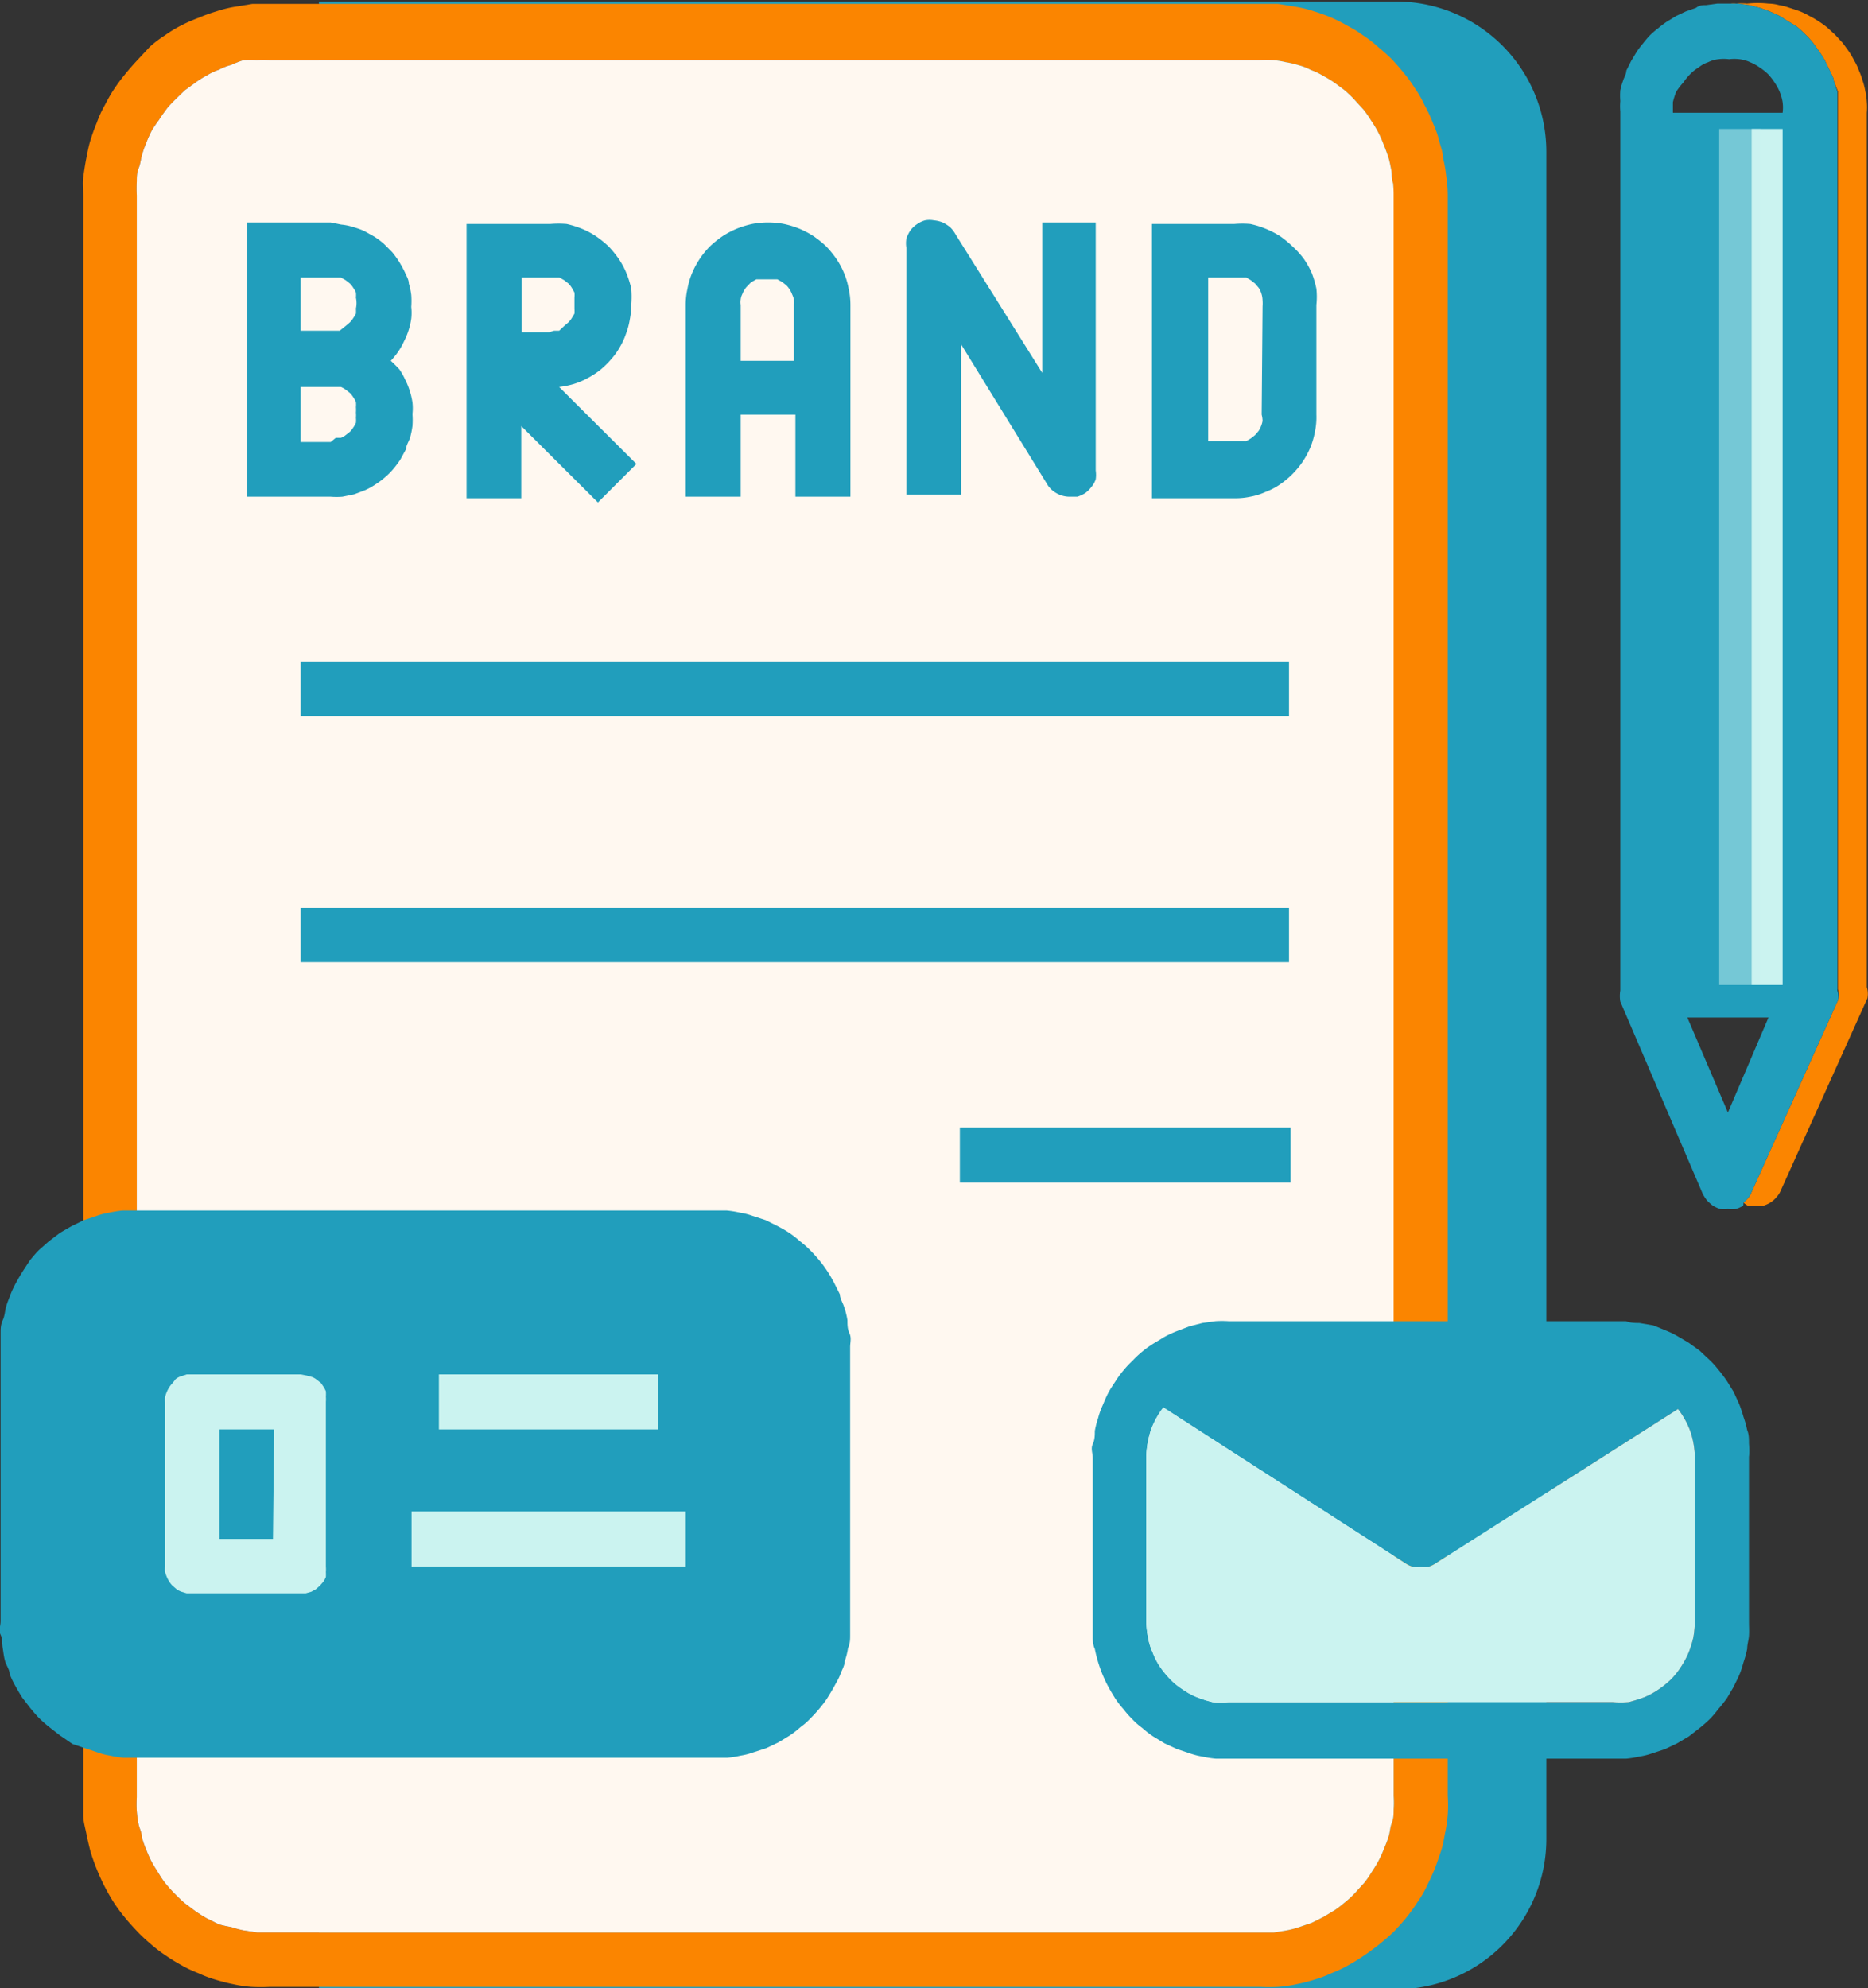 <svg xmlns="http://www.w3.org/2000/svg" viewBox="0 0 62.14 66.12"><rect x="0" y="0" width="62.14" height="66.12" fill="#333333" stroke="none"/><path d="M62.12,33.2l-2.88,6.39a.74.74,0,0,1-.14.22.86.86,0,0,1-.2.18,1,1,0,0,1-.24.11,1.17,1.17,0,0,1-.26,0,1.09,1.09,0,0,1-.26,0A1,1,0,0,1,58,40l.12-.12a.74.74,0,0,0,.14-.22l2.88-6.39a.59.59,0,0,0,0-.37V3.75c0-.11,0-.24,0-.35s0-.24,0-.36L61,2.69c0-.11-.08-.22-.13-.34L60.7,2c-.06-.1-.12-.2-.19-.3l-.21-.29a3.2,3.2,0,0,0-.25-.27,3,3,0,0,0-.26-.24A3.06,3.06,0,0,0,59.5.72L59.2.53,58.87.38,58.54.26,58.19.17,57.83.12h-.26a.59.59,0,0,1,.19,0,1.48,1.48,0,0,1,.35,0,3.25,3.25,0,0,1,.72,0,1.34,1.34,0,0,1,.35.05,2,2,0,0,1,.35.09l.33.11a2.53,2.53,0,0,1,.33.16,3.14,3.14,0,0,1,.31.18,3.06,3.06,0,0,1,.29.21l.26.24.25.27.21.29a3.14,3.14,0,0,1,.18.31,1.87,1.87,0,0,1,.15.32,2.19,2.19,0,0,1,.12.33,2.25,2.25,0,0,1,.09.35,2.23,2.23,0,0,1,.05.36,2.17,2.17,0,0,1,0,.36V32.83A.77.77,0,0,1,62.12,33.2Z" style="fill:#fb8500"/><path d="M10.61.05H46.44a5,5,0,0,1,5,5V61.16a5,5,0,0,1-5,5H10.61a0,0,0,0,1,0,0V.05A0,0,0,0,1,10.61.05Z" style="fill:#219ebc"/><path d="M48.11,5.86A4.41,4.41,0,0,0,48,5.24c0-.2-.09-.4-.14-.61s-.13-.39-.21-.58a5,5,0,0,0-.27-.57,3.26,3.26,0,0,0-.31-.54,4.54,4.54,0,0,0-.36-.5c-.13-.16-.27-.32-.41-.47a6.1,6.1,0,0,0-.46-.41,3.57,3.57,0,0,0-.49-.38,4,4,0,0,0-.52-.32A5.6,5.6,0,0,0,44.3.59a5.71,5.71,0,0,0-.58-.21,3.92,3.92,0,0,0-.59-.15l-.61-.1-.61,0H9l-.61,0-.61.1a4.25,4.25,0,0,0-.59.15,5.71,5.71,0,0,0-.58.21A5.6,5.6,0,0,0,6,.86a4,4,0,0,0-.52.32,3.66,3.66,0,0,0-.5.38L4.57,2c-.14.15-.28.31-.41.47s-.25.32-.37.5-.21.35-.31.54a3.68,3.68,0,0,0-.26.57c-.08.19-.15.39-.21.58s-.1.41-.14.61-.07.41-.1.62,0,.42,0,.63V59.73c0,.21,0,.41,0,.63s.06.41.1.61.09.41.14.61a7.29,7.29,0,0,0,.47,1.16c.1.19.2.37.31.54s.24.34.37.5.27.31.41.46.3.29.45.42a4.7,4.7,0,0,0,.5.38,5.58,5.58,0,0,0,.52.32,3.94,3.94,0,0,0,.55.26,4.07,4.07,0,0,0,.58.22c.2.06.39.11.59.15a4.08,4.08,0,0,0,.61.09,6,6,0,0,0,.61,0H41.91a6,6,0,0,0,.61,0,4.08,4.08,0,0,0,.61-.09,5.66,5.66,0,0,0,.59-.15,4.07,4.07,0,0,0,.58-.22,3.94,3.94,0,0,0,.55-.26,5.58,5.58,0,0,0,.52-.32,7.74,7.74,0,0,0,1-.8c.14-.15.28-.3.41-.46a5.74,5.74,0,0,0,.36-.5,3.65,3.65,0,0,0,.32-.54c.09-.19.18-.37.26-.57s.14-.39.21-.59.1-.4.14-.61a4.28,4.28,0,0,0,.09-.61,4.5,4.5,0,0,0,0-.63V6.49A4.43,4.43,0,0,0,48.11,5.86ZM46.36,59.73a3.39,3.39,0,0,1,0,.45c0,.14,0,.29-.06.44s-.06.29-.1.43-.1.29-.16.43a3.52,3.52,0,0,1-.18.4c-.07.13-.15.26-.23.38a3.27,3.27,0,0,1-.25.36l-.3.33a3,3,0,0,1-.32.3c-.11.09-.23.19-.35.27l-.38.23-.4.2-.41.14a2.88,2.88,0,0,1-.42.11l-.43.07-.44,0H9l-.44,0L8.1,64.2a3.11,3.11,0,0,1-.41-.11A3.93,3.93,0,0,1,7.28,64l-.4-.2c-.13-.07-.25-.15-.37-.23l-.36-.27c-.11-.09-.21-.19-.32-.3s-.2-.21-.3-.33-.17-.23-.25-.36-.16-.25-.23-.38a3.52,3.52,0,0,1-.18-.4,3.12,3.12,0,0,1-.15-.43c0-.14-.08-.29-.11-.43s-.05-.3-.06-.44a3.4,3.4,0,0,1,0-.45V6.49a3.4,3.4,0,0,1,0-.45c0-.15,0-.3.06-.44s.07-.29.11-.43a3.12,3.12,0,0,1,.15-.43,3.52,3.52,0,0,1,.18-.4A3.48,3.48,0,0,1,5.28,4c.08-.13.17-.25.25-.36s.2-.23.3-.33L6.15,3l.36-.26a2.85,2.85,0,0,1,.37-.23,1.84,1.84,0,0,1,.4-.19,1.84,1.84,0,0,1,.41-.16A3.06,3.06,0,0,1,8.1,2,3.35,3.35,0,0,1,8.54,2a3.17,3.17,0,0,1,.44,0H41.91a3.24,3.24,0,0,1,.44,0,3,3,0,0,1,.43.07,2.86,2.86,0,0,1,.42.1,1.84,1.84,0,0,1,.41.16,2.09,2.09,0,0,1,.4.19,3.85,3.85,0,0,1,.38.23l.35.26c.11.1.22.2.32.31l.3.33a3.27,3.27,0,0,1,.25.36,3.48,3.48,0,0,1,.23.38,3.52,3.52,0,0,1,.18.4c.06.14.11.28.16.43s.07.29.1.43,0,.29.06.44a3.39,3.39,0,0,1,0,.45Z" style="fill:#fb8500"/><path d="M46.36,6.49V59.73a3.39,3.39,0,0,1,0,.45c0,.14,0,.29-.06.44s-.06.29-.1.43-.1.29-.16.43a3.52,3.52,0,0,1-.18.4c-.07.13-.15.26-.23.38a3.27,3.27,0,0,1-.25.36l-.3.33a3,3,0,0,1-.32.3c-.11.09-.23.19-.35.27l-.38.23-.4.2-.41.14a2.88,2.88,0,0,1-.42.11l-.43.07-.44,0H9l-.44,0L8.1,64.2a3.11,3.11,0,0,1-.41-.11A3.93,3.93,0,0,1,7.28,64l-.4-.2c-.13-.07-.25-.15-.37-.23l-.36-.27c-.11-.09-.21-.19-.32-.3s-.2-.21-.3-.33-.17-.23-.25-.36-.16-.25-.23-.38a3.52,3.52,0,0,1-.18-.4,3.12,3.12,0,0,1-.15-.43c0-.14-.08-.29-.11-.43s-.05-.3-.06-.44a3.4,3.4,0,0,1,0-.45V6.49a3.4,3.4,0,0,1,0-.45c0-.15,0-.3.06-.44s.07-.29.11-.43a3.12,3.12,0,0,1,.15-.43,3.52,3.52,0,0,1,.18-.4A3.48,3.48,0,0,1,5.28,4c.08-.13.17-.25.25-.36s.2-.23.3-.33L6.15,3l.36-.26a2.85,2.85,0,0,1,.37-.23,1.84,1.84,0,0,1,.4-.19,1.84,1.84,0,0,1,.41-.16A3.06,3.06,0,0,1,8.1,2,3.35,3.35,0,0,1,8.54,2a3.17,3.17,0,0,1,.44,0H41.91a3.24,3.24,0,0,1,.44,0,3,3,0,0,1,.43.07,2.86,2.86,0,0,1,.42.1,1.84,1.84,0,0,1,.41.16,2.09,2.09,0,0,1,.4.19,3.85,3.85,0,0,1,.38.23l.35.26c.11.1.22.2.32.31l.3.33a3.27,3.27,0,0,1,.25.36,3.48,3.48,0,0,1,.23.38,3.52,3.52,0,0,1,.18.4c.06.14.11.28.16.43s.07.29.1.43,0,.29.06.44A3.39,3.39,0,0,1,46.36,6.49Z" style="fill:#fff8f0"/><path d="M11,7.4H8.22v9.12H11a2.55,2.55,0,0,0,.39,0l.39-.08.37-.14a2.27,2.27,0,0,0,.34-.19,2.43,2.43,0,0,0,.32-.24,2.47,2.47,0,0,0,.28-.28,3.55,3.55,0,0,0,.23-.31l.19-.35c0-.12.09-.25.13-.37a2.7,2.7,0,0,0,.08-.39,2.61,2.61,0,0,0,0-.4,1.72,1.72,0,0,0,0-.39,2.34,2.34,0,0,0-.09-.38,2.39,2.39,0,0,0-.15-.37,2.27,2.27,0,0,0-.19-.34A3.76,3.76,0,0,0,13,12a2.6,2.6,0,0,0,.25-.31,2.27,2.27,0,0,0,.19-.34,2.35,2.35,0,0,0,.24-.75,1.72,1.72,0,0,0,0-.39,2.68,2.68,0,0,0,0-.4,2.33,2.33,0,0,0-.08-.38c0-.13-.08-.25-.13-.37a3.9,3.9,0,0,0-.19-.35,3.71,3.71,0,0,0-.23-.32l-.28-.28a2.43,2.43,0,0,0-.32-.24l-.34-.19a2.72,2.72,0,0,0-.37-.13,1.8,1.8,0,0,0-.39-.08Zm0,1.83h.17l.17,0,.16.09.14.11a.76.76,0,0,1,.11.14.83.83,0,0,1,.09.16.84.84,0,0,1,0,.17.82.82,0,0,1,0,.36,1.54,1.54,0,0,1,0,.17,1.19,1.19,0,0,1-.09.15.76.76,0,0,1-.11.14l-.14.12L11.3,11l-.17,0-.17,0H10V9.23Zm0,5.47H10V12.87H11l.17,0,.17,0a.83.83,0,0,1,.16.09l.14.11a.76.76,0,0,1,.11.14.83.83,0,0,1,.09.16.84.84,0,0,1,0,.17,1.1,1.1,0,0,1,0,.18.88.88,0,0,1,0,.17.84.84,0,0,1,0,.17.83.83,0,0,1-.09.16.76.76,0,0,1-.11.14l-.14.11a.51.51,0,0,1-.16.09l-.17,0Z" style="fill:#219ebc"/><path d="M21,10.14a3.29,3.29,0,0,0,0-.54,3.33,3.33,0,0,0-.16-.51,2.64,2.64,0,0,0-.25-.47,3.47,3.47,0,0,0-.34-.42,3.47,3.47,0,0,0-.42-.34,2.64,2.64,0,0,0-.47-.25,3.33,3.33,0,0,0-.51-.16,3.29,3.29,0,0,0-.54,0H15.52v9.12h1.82V14.17l2.55,2.54,1.28-1.28L18.6,12.87a2.84,2.84,0,0,0,.49-.1,2.53,2.53,0,0,0,.45-.19,3,3,0,0,0,.42-.27,3,3,0,0,0,.36-.35,2.27,2.27,0,0,0,.29-.4,2.31,2.31,0,0,0,.21-.45,2.42,2.42,0,0,0,.13-.48A2.7,2.7,0,0,0,21,10.14Zm-2.74.91h-.91V9.23h1.09l.17,0,.16.09.14.11a.76.76,0,0,1,.11.14l.09.16a.84.84,0,0,1,0,.17c0,.06,0,.12,0,.18s0,.12,0,.18a1.54,1.54,0,0,1,0,.17l-.09.15a.76.76,0,0,1-.11.14l-.14.12L18.6,11l-.17,0Z" style="fill:#219ebc"/><path d="M28.29,16.52V10.14a2.48,2.48,0,0,0-.06-.54,2.46,2.46,0,0,0-.15-.51,2.64,2.64,0,0,0-.25-.47,3.47,3.47,0,0,0-.34-.42,3.47,3.47,0,0,0-.42-.34,3,3,0,0,0-.47-.25,3.13,3.13,0,0,0-.52-.16,2.83,2.83,0,0,0-1.06,0,3.13,3.13,0,0,0-.52.16,3,3,0,0,0-.47.25,3.47,3.47,0,0,0-.42.34,2.8,2.8,0,0,0-.59.89,2.46,2.46,0,0,0-.15.51,2.48,2.48,0,0,0-.06.54v6.38h1.83V13.79h1.82v2.73ZM24.64,12V10.14a.55.55,0,0,1,0-.18.48.48,0,0,1,.05-.17.8.8,0,0,1,.08-.16.53.53,0,0,1,.12-.14A.69.69,0,0,1,25,9.38l.16-.09.17,0h.36l.17,0,.16.09.14.11a.76.76,0,0,1,.11.14.8.8,0,0,1,.08.16.85.85,0,0,1,.06.17,1.09,1.09,0,0,1,0,.18V12Z" style="fill:#219ebc"/><path d="M34.82,16.08a.82.82,0,0,0,.32.32.88.88,0,0,0,.44.12h.26a1.23,1.23,0,0,0,.26-.12,1,1,0,0,0,.21-.21.77.77,0,0,0,.14-.25,1,1,0,0,0,0-.29V7.4H34.67v5l-2.88-4.6a1.08,1.08,0,0,0-.18-.24,1.32,1.32,0,0,0-.25-.16,1,1,0,0,0-.29-.07.75.75,0,0,0-.3,0,.84.84,0,0,0-.27.13.88.88,0,0,0-.22.21,1.11,1.11,0,0,0-.13.27,1,1,0,0,0,0,.3v8.21h1.82v-5Z" style="fill:#219ebc"/><path d="M43.79,13.79V10.14a2.47,2.47,0,0,0,0-.54,3.28,3.28,0,0,0-.15-.51,2.68,2.68,0,0,0-.26-.47A2.72,2.72,0,0,0,43,8.2a3.36,3.36,0,0,0-.41-.34,3.06,3.06,0,0,0-1-.41,3.17,3.17,0,0,0-.53,0H38.32v9.12h2.74a2.38,2.38,0,0,0,.53-.05,2.16,2.16,0,0,0,.51-.16,2.19,2.19,0,0,0,.48-.25,2.87,2.87,0,0,0,.75-.75,2.77,2.77,0,0,0,.26-.48,2.74,2.74,0,0,0,.15-.51A2.38,2.38,0,0,0,43.79,13.79Zm-1.82,0A.88.88,0,0,1,42,14a.84.84,0,0,1-.05.17.8.8,0,0,1-.08.16l-.12.14-.14.11-.15.09-.18,0-.17,0h-.92V9.23h1.09l.18,0,.15.09.14.11.12.14a.8.8,0,0,1,.08.16A.84.84,0,0,1,42,10a1.1,1.1,0,0,1,0,.18Z" style="fill:#219ebc"/><path d="M10,22H42.88v1.82H10Z" style="fill:#219ebc"/><path d="M10,30.2H42.88V32H10Z" style="fill:#219ebc"/><path d="M31.93,37.5h11v1.83h-11Z" style="fill:#219ebc"/><path d="M61.12,32.94V3.75c0-.11,0-.24,0-.35s0-.24,0-.36L61,2.69c0-.11-.08-.22-.13-.34L60.7,2c-.06-.1-.12-.2-.19-.3l-.21-.29a3.2,3.2,0,0,0-.25-.27,3,3,0,0,0-.26-.24A3.06,3.06,0,0,0,59.5.72L59.2.53,58.87.38,58.54.26,58.19.17,57.83.12h-.71l-.36.05c-.11,0-.23,0-.34.09l-.34.12-.32.15-.31.19a2.92,2.92,0,0,0-.28.21,3.22,3.22,0,0,0-.28.24,3,3,0,0,0-.23.27,3.15,3.15,0,0,0-.22.29l-.18.3-.16.32c0,.12-.08.23-.11.34A2.25,2.25,0,0,0,53.9,3a2.23,2.23,0,0,0,0,.36,2.07,2.07,0,0,0,0,.35V32.94a1.15,1.15,0,0,0,0,.37l2.74,6.39a1.64,1.64,0,0,0,.14.22,1.71,1.71,0,0,0,.2.18,1.28,1.28,0,0,0,.24.11,1.09,1.09,0,0,0,.26,0,1.26,1.26,0,0,0,.27,0,1.28,1.28,0,0,0,.24-.11L58,40l.12-.12a.74.74,0,0,0,.14-.22l2.88-6.39A.59.59,0,0,0,61.12,32.94ZM57.48,37l-1.35-3.16h2.7ZM55.65,3.75c0-.12,0-.24,0-.35a2.35,2.35,0,0,1,.11-.35A2.38,2.38,0,0,1,56,2.74a2,2,0,0,1,.23-.28,1.51,1.51,0,0,1,.28-.22,1,1,0,0,1,.31-.17,1,1,0,0,1,.34-.1,1.42,1.42,0,0,1,.36,0,1.39,1.39,0,0,1,.35,0,1.15,1.15,0,0,1,.35.1,1.59,1.59,0,0,1,.31.17,1.93,1.93,0,0,1,.28.22,1.93,1.93,0,0,1,.22.28,1.59,1.59,0,0,1,.17.31,1.54,1.54,0,0,1,.1.35,1.34,1.34,0,0,1,0,.35Z" style="fill:#219ebc"/><rect x="58.27" y="4.29" width="1.03" height="28.47" style="fill:#cbf3f0"/><rect x="57.19" y="4.29" width="1.37" height="28.47" style="fill:#cbf3f0;opacity:0.5"/><path d="M28.28,44.8v9.12c0,.15,0,.3,0,.45s0,.29-.07.44a2.36,2.36,0,0,1-.11.44c0,.14-.09.28-.14.42s-.13.27-.2.4-.15.26-.23.39-.17.24-.26.35-.2.23-.31.34a2.28,2.28,0,0,1-.33.29,3.44,3.44,0,0,1-.36.28l-.38.23-.4.19-.43.14a2.26,2.26,0,0,1-.43.11,3.35,3.35,0,0,1-.44.07l-.45,0H4.57l-.46,0a3.64,3.64,0,0,1-.44-.07,2.26,2.26,0,0,1-.43-.11l-.42-.14L2.41,58,2,57.72l-.36-.28a4.28,4.28,0,0,1-.33-.29c-.11-.11-.2-.22-.3-.34l-.27-.35c-.08-.13-.16-.26-.23-.39a2.93,2.93,0,0,1-.19-.4c0-.14-.11-.28-.15-.42S.12,55,.09,54.81s0-.29-.07-.44,0-.3,0-.45V44.8c0-.15,0-.3,0-.45s0-.29.07-.44.07-.29.11-.44.1-.28.15-.42a3.62,3.62,0,0,1,.19-.4c.07-.13.15-.26.23-.39L1,41.91c.1-.12.19-.23.3-.34l.33-.29L2,41l.38-.22.41-.2.42-.14a2.26,2.26,0,0,1,.43-.11,3.64,3.64,0,0,1,.44-.07l.46,0H23.72l.45,0a3.35,3.35,0,0,1,.44.07,2.26,2.26,0,0,1,.43.11l.43.14.4.2c.13.07.26.14.38.22a3.44,3.44,0,0,1,.36.28,3.11,3.11,0,0,1,.33.29c.11.11.21.22.31.34s.18.23.26.35.16.26.23.39l.2.4c0,.14.1.28.14.42a2.36,2.36,0,0,1,.11.44c0,.15,0,.29.07.44S28.28,44.65,28.28,44.8Z" style="fill:#219ebc"/><path d="M10,45.71H6.39l-.18,0L6,45.78a.51.51,0,0,0-.16.09L5.74,46a.76.76,0,0,0-.11.14,1.09,1.09,0,0,0-.08.15,1.27,1.27,0,0,0-.06.18,1,1,0,0,0,0,.17V52.1a1.09,1.09,0,0,0,0,.18,1.77,1.77,0,0,0,.06.17,1.09,1.09,0,0,0,.08.15.76.76,0,0,0,.11.14l.14.12a.8.8,0,0,0,.16.08l.17.05.18,0H10l.17,0,.18-.05.15-.08.14-.12.12-.14a1.09,1.09,0,0,0,.08-.15,1.54,1.54,0,0,0,0-.17,1.1,1.1,0,0,0,0-.18V46.62a1,1,0,0,0,0-.17,1.21,1.21,0,0,0,0-.18,1.09,1.09,0,0,0-.08-.15L10.68,46l-.14-.11a.6.6,0,0,0-.15-.09l-.18-.05Zm-.92,5.47H7.3V47.54H9.12Z" style="fill:#cbf3f0"/><path d="M14.6,45.71h7.3v1.83H14.6Z" style="fill:#cbf3f0"/><path d="M13.69,50.27h9.12V52.1H13.69Z" style="fill:#cbf3f0"/><path d="M58.18,48c0-.15,0-.3-.06-.44a3,3,0,0,0-.12-.43,4.13,4.13,0,0,0-.14-.42l-.19-.42-.23-.37c-.09-.13-.18-.25-.28-.37a2.89,2.89,0,0,0-.29-.32l-.33-.31-.36-.26-.39-.23a2.93,2.93,0,0,0-.4-.19L55,44.08,54.53,44c-.15,0-.29,0-.44-.06l-.45,0H40.87a3.25,3.25,0,0,0-.44,0L40,44l-.43.11-.42.16a3.75,3.75,0,0,0-.41.19l-.38.23a3.32,3.32,0,0,0-.36.26,3.26,3.26,0,0,0-.33.31,3,3,0,0,0-.3.32,3.18,3.18,0,0,0-.27.37c-.08.12-.16.24-.23.37s-.13.28-.19.42a2.6,2.6,0,0,0-.15.42,3,3,0,0,0-.11.43c0,.14,0,.29-.07.44s0,.3,0,.45v5.47c0,.15,0,.3,0,.45s0,.29.07.44a4.59,4.59,0,0,0,.26.86c.06.14.12.27.19.4s.15.26.23.39a3,3,0,0,0,.27.35,3.17,3.17,0,0,0,.3.34,2.28,2.28,0,0,0,.33.29,3.44,3.44,0,0,0,.36.28l.38.23.41.19.42.14a2.47,2.47,0,0,0,.43.11,3.5,3.5,0,0,0,.45.07l.44,0H53.64l.45,0a3.35,3.35,0,0,0,.44-.07,2.36,2.36,0,0,0,.44-.11l.42-.14.4-.19.39-.23.36-.28a4.28,4.28,0,0,0,.33-.29,3.07,3.07,0,0,0,.29-.34c.1-.11.19-.23.28-.35l.23-.39c.06-.13.13-.26.19-.4s.1-.28.14-.42a3.6,3.6,0,0,0,.12-.44c0-.15.05-.29.06-.44s0-.3,0-.45V48.45C58.2,48.3,58.19,48.15,58.18,48Zm-1.8,5.92a3.29,3.29,0,0,1-.05.54,3.33,3.33,0,0,1-.16.51,2.83,2.83,0,0,1-.26.48,2.47,2.47,0,0,1-.33.41,3.12,3.12,0,0,1-.41.33,2.49,2.49,0,0,1-.48.26,5,5,0,0,1-.51.16,3.27,3.27,0,0,1-.54,0H40.87a3.15,3.15,0,0,1-.53,0,3.8,3.8,0,0,1-.51-.16,2.23,2.23,0,0,1-.48-.26,2.2,2.2,0,0,1-.41-.33,3.21,3.21,0,0,1-.34-.41,2.21,2.21,0,0,1-.25-.48,2,2,0,0,1-.16-.51,3.31,3.31,0,0,1-.06-.54V48.45a3.17,3.17,0,0,1,.15-.87,2.74,2.74,0,0,1,.42-.77L46.76,52a.86.86,0,0,0,.24.11,1.09,1.09,0,0,0,.26,0,1,1,0,0,0,.25,0,.74.74,0,0,0,.24-.11l8.07-5.14a2.74,2.74,0,0,1,.42.77,2.83,2.83,0,0,1,.14.87Z" style="fill:#219ebc"/><path d="M56.38,48.45v5.47a3.29,3.29,0,0,1-.05.54,3.33,3.33,0,0,1-.16.51,2.83,2.83,0,0,1-.26.48,2.47,2.47,0,0,1-.33.41,3.12,3.12,0,0,1-.41.33,2.49,2.49,0,0,1-.48.26,5,5,0,0,1-.51.16,3.27,3.27,0,0,1-.54,0H40.87a3.15,3.15,0,0,1-.53,0,3.8,3.8,0,0,1-.51-.16,2.23,2.23,0,0,1-.48-.26,2.2,2.2,0,0,1-.41-.33,3.21,3.21,0,0,1-.34-.41,2.21,2.21,0,0,1-.25-.48,2,2,0,0,1-.16-.51,3.31,3.31,0,0,1-.06-.54V48.45a3.17,3.17,0,0,1,.15-.87,2.74,2.74,0,0,1,.42-.77L46.76,52a.86.86,0,0,0,.24.11,1.09,1.09,0,0,0,.26,0,1,1,0,0,0,.25,0,.74.74,0,0,0,.24-.11l8.07-5.14a2.74,2.74,0,0,1,.42.77A2.83,2.83,0,0,1,56.38,48.45Z" style="fill:#cbf3f0"/></svg>